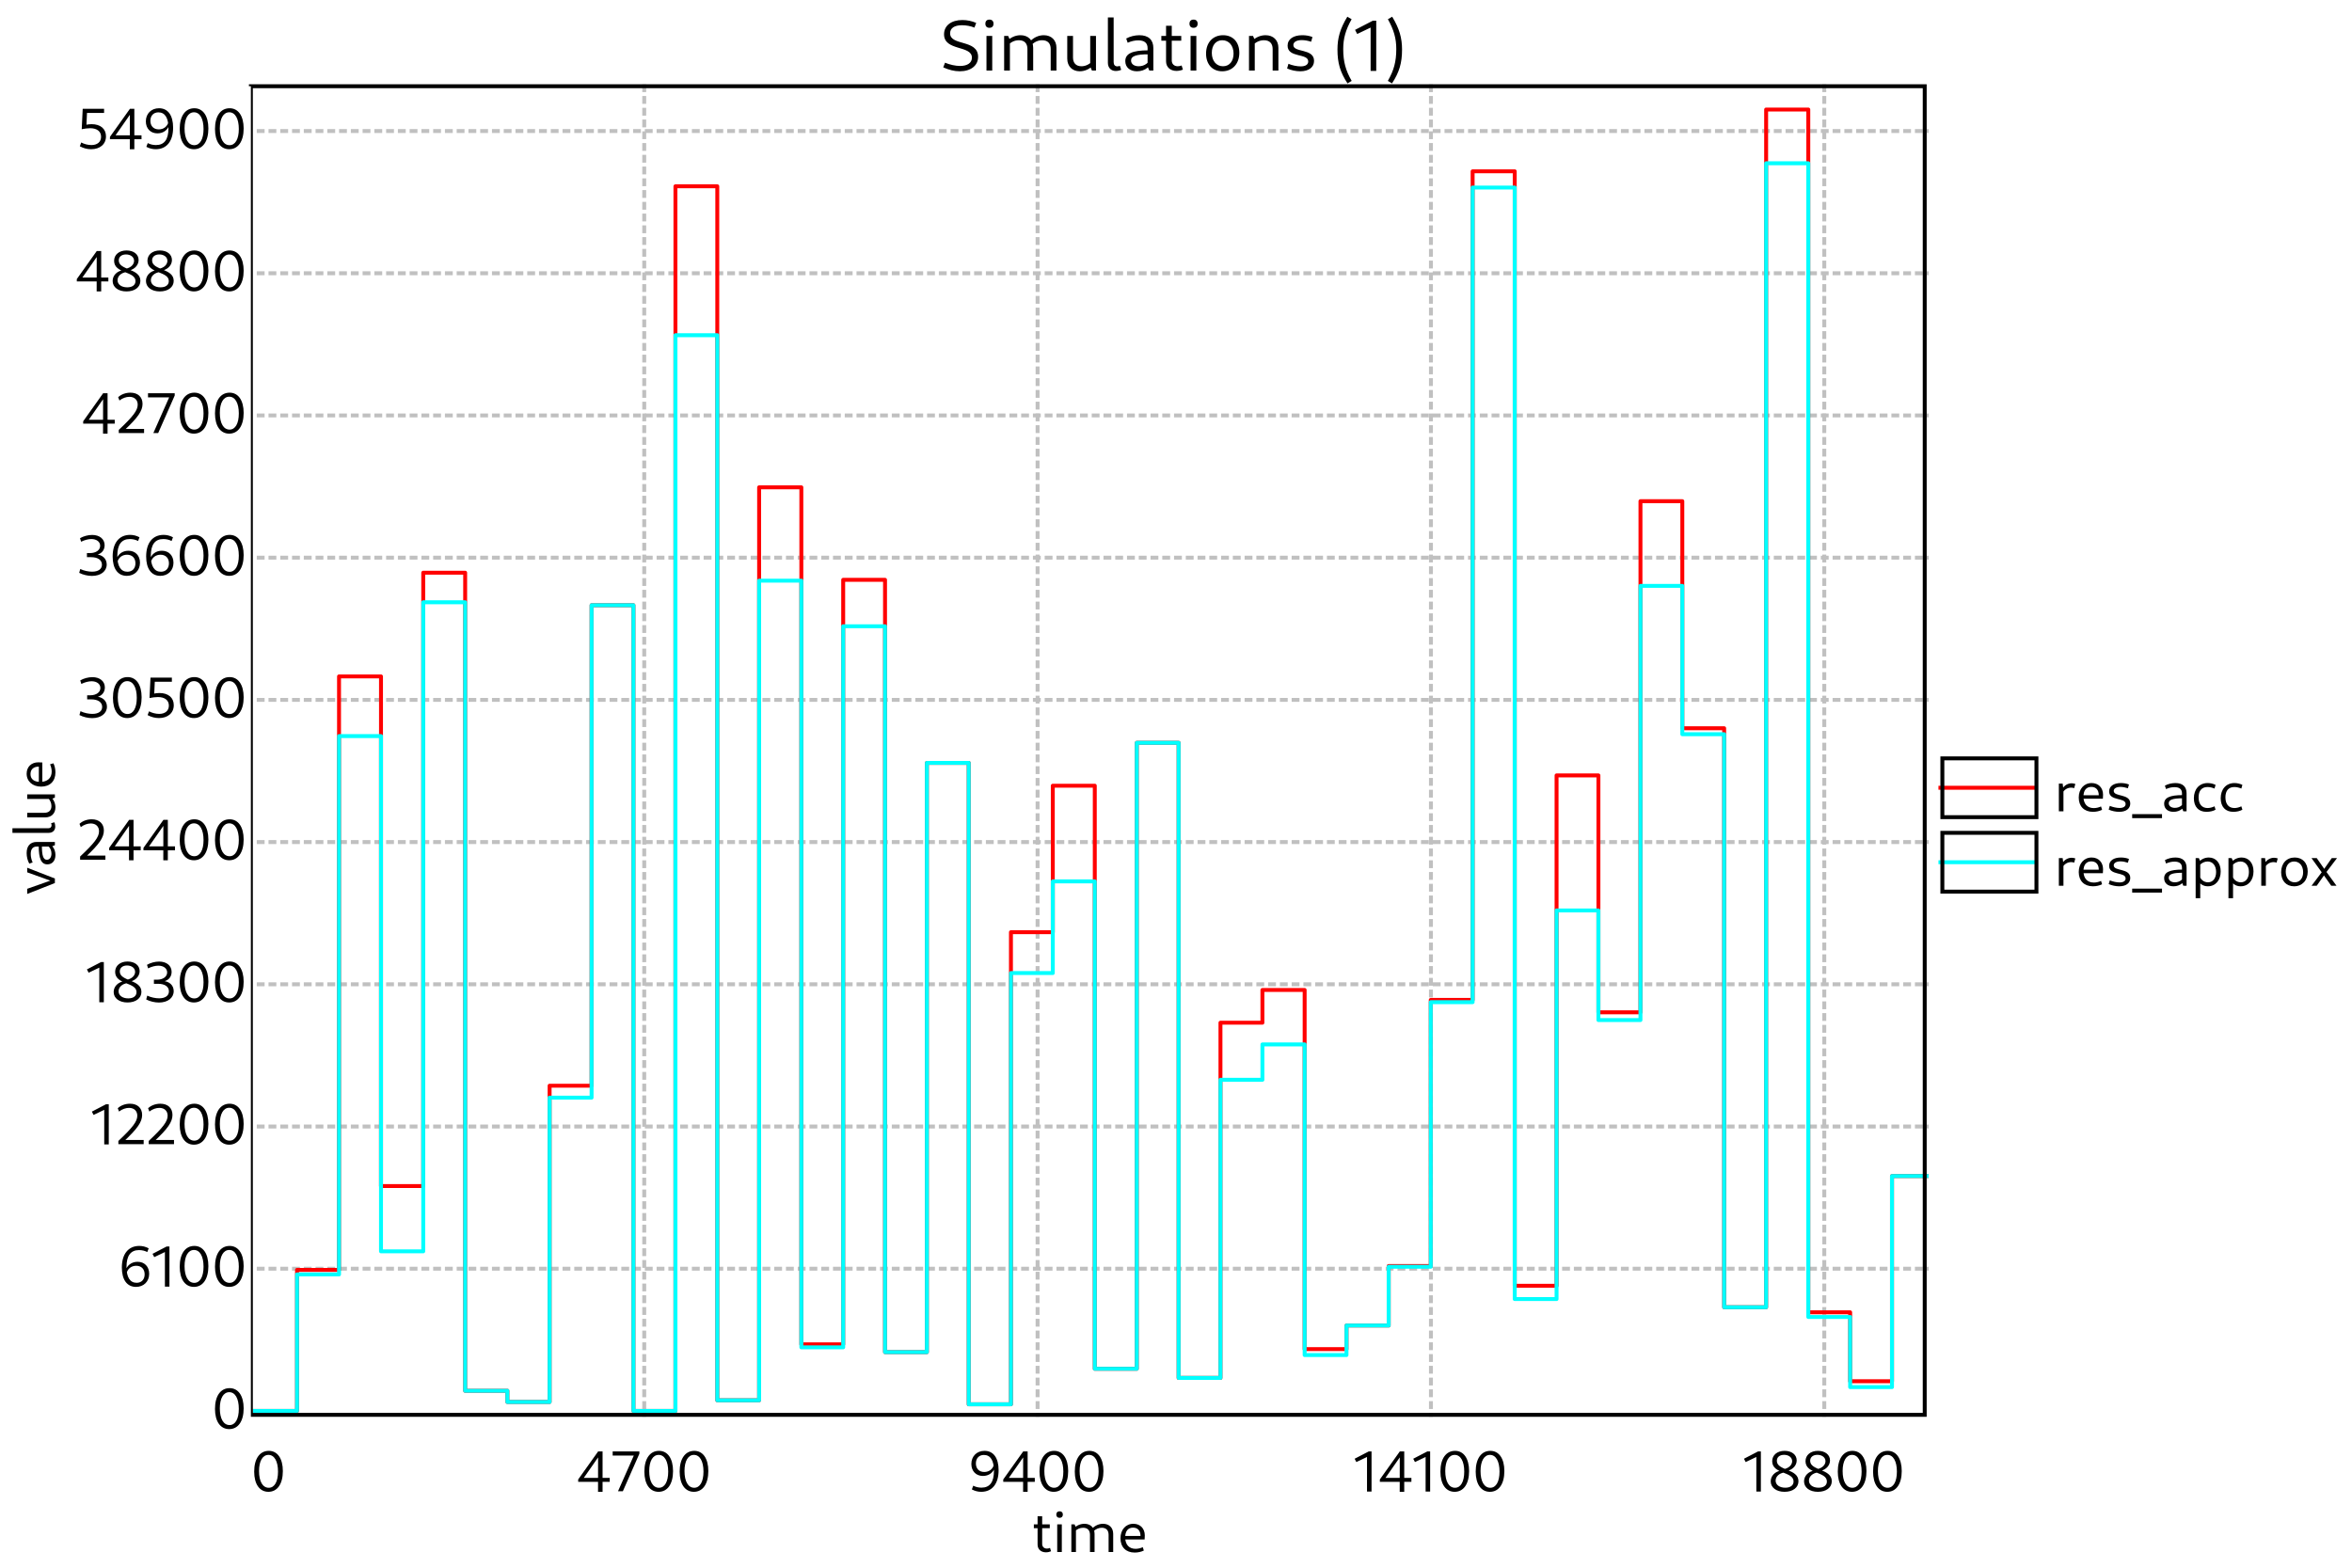 <?xml version="1.0" standalone="no"?>

<svg 
     version="1.1"
     baseProfile="full"
     xmlns="http://www.w3.org/2000/svg"
     xmlns:xlink="http://www.w3.org/1999/xlink"
     xmlns:ev="http://www.w3.org/2001/xml-events"
     x="0px"
     y="0px"
     width="600px"
     height="400px"
     viewBox="0 0 600 400"
     >
<title></title>
<desc>Creator: FreeHEP Graphics2D Driver Producer: org.freehep.graphicsio.svg.SVGGraphics2D Revision Source:  Date: Tuesday, March 26, 2024 at 10:25:40 AM Central European Standard Time</desc>
<g stroke-dashoffset="0" stroke-linejoin="miter" stroke-dasharray="none" stroke-width="1" stroke-linecap="square" stroke-miterlimit="10">
<g fill="#ffffff" fill-rule="nonzero" fill-opacity="1" stroke="none">
  <path d="M 0 0 L 600 0 L 600 400 L 0 400 L 0 0 z"/>
</g> <!-- drawing style -->
<g transform="matrix(1, 0, 0, 1, 64, 22)">
<g fill="#ffffff" fill-rule="nonzero" fill-opacity="1" stroke="none">
  <path d="M 0 0 L 428 0 L 428 378 L 0 378 L 0 0 z"/>
</g> <!-- drawing style -->
</g> <!-- transform -->
<g transform="matrix(1, 0, 0, 1, 64, 22)">
<g fill="#000000" fill-rule="nonzero" fill-opacity="1" stroke="none">
  <path d="M 202.83 374.078 C 203.315 374.078 203.799 373.953 204.127 373.812 L 203.862 372.953 C 203.643 373.062 203.33 373.125 203.08 373.125 C 202.346 373.125 201.862 372.656 201.862 371.953 L 201.862 364.875 L 200.69 364.875 L 200.69 372.109 C 200.69 373.281 201.534 374.078 202.83 374.078 z M 199.737 367.922 L 203.799 367.922 L 203.799 366.938 L 199.737 366.938 L 199.737 367.922 z M 205.699 374 L 206.871 374 L 206.871 366.938 L 205.699 366.938 L 205.699 374 z M 206.293 365.281 C 206.824 365.281 207.137 364.969 207.137 364.438 C 207.137 363.922 206.824 363.609 206.293 363.609 C 205.778 363.609 205.465 363.922 205.465 364.438 C 205.465 364.969 205.778 365.281 206.293 365.281 z M 218.805 374 L 219.977 374 L 219.977 369.375 C 219.977 367.797 218.946 366.797 217.383 366.797 C 216.367 366.797 215.367 367.234 214.633 368 L 214.914 368.75 C 215.492 368.156 216.242 367.812 217.055 367.812 C 218.18 367.812 218.805 368.453 218.805 369.609 L 218.805 374 z M 209.305 374 L 210.477 374 L 210.477 367.75 L 210.117 366.938 L 209.305 366.938 L 209.305 374 z M 214.055 374 L 215.227 374 L 215.227 369.375 C 215.227 367.797 214.196 366.797 212.649 366.797 C 211.617 366.797 210.617 367.234 209.883 368 L 210.164 368.75 C 210.742 368.156 211.508 367.812 212.305 367.812 C 213.43 367.812 214.055 368.453 214.055 369.609 L 214.055 374 z M 225.462 374.141 C 226.275 374.141 227.15 373.953 227.79 373.625 L 227.525 372.766 C 226.978 373.031 226.29 373.188 225.681 373.188 C 224.025 373.188 223.04 372.094 223.04 370.266 C 223.04 368.672 223.759 367.781 225.04 367.781 C 226.244 367.781 226.947 368.562 226.947 369.906 L 222.837 369.906 L 222.837 370.797 L 227.994 370.797 C 228.025 370.578 228.04 370.062 228.04 369.781 C 228.04 368 226.869 366.797 225.134 366.797 C 223.165 366.797 221.837 368.328 221.837 370.5 C 221.837 372.75 223.228 374.141 225.462 374.141 z"/>
</g> <!-- drawing style -->
</g> <!-- transform -->
<g transform="matrix(1, 0, 0, 1, 64, 22)">
<g stroke-opacity="1" stroke-linejoin="round" stroke-dasharray="1,2" fill="none" stroke="#c0c0c0" stroke-linecap="butt" stroke-miterlimit="1">
  <path d="M 2 301.715 L 428 301.715"/>
</g> <!-- drawing style -->
</g> <!-- transform -->
<g transform="matrix(1, 0, 0, 1, 64, 22)">
<g stroke-opacity="1" stroke-linejoin="round" stroke-dasharray="1,2" fill="none" stroke="#c0c0c0" stroke-linecap="butt" stroke-miterlimit="1">
  <path d="M 2 265.43 L 428 265.43"/>
</g> <!-- drawing style -->
</g> <!-- transform -->
<g transform="matrix(1, 0, 0, 1, 64, 22)">
<g stroke-opacity="1" stroke-linejoin="round" stroke-dasharray="1,2" fill="none" stroke="#c0c0c0" stroke-linecap="butt" stroke-miterlimit="1">
  <path d="M 2 229.144 L 428 229.144"/>
</g> <!-- drawing style -->
</g> <!-- transform -->
<g transform="matrix(1, 0, 0, 1, 64, 22)">
<g stroke-opacity="1" stroke-linejoin="round" stroke-dasharray="1,2" fill="none" stroke="#c0c0c0" stroke-linecap="butt" stroke-miterlimit="1">
  <path d="M 2 192.859 L 428 192.859"/>
</g> <!-- drawing style -->
</g> <!-- transform -->
<g transform="matrix(1, 0, 0, 1, 64, 22)">
<g stroke-opacity="1" stroke-linejoin="round" stroke-dasharray="1,2" fill="none" stroke="#c0c0c0" stroke-linecap="butt" stroke-miterlimit="1">
  <path d="M 2 156.574 L 428 156.574"/>
</g> <!-- drawing style -->
</g> <!-- transform -->
<g transform="matrix(1, 0, 0, 1, 64, 22)">
<g stroke-opacity="1" stroke-linejoin="round" stroke-dasharray="1,2" fill="none" stroke="#c0c0c0" stroke-linecap="butt" stroke-miterlimit="1">
  <path d="M 2 120.289 L 428 120.289"/>
</g> <!-- drawing style -->
</g> <!-- transform -->
<g transform="matrix(1, 0, 0, 1, 64, 22)">
<g stroke-opacity="1" stroke-linejoin="round" stroke-dasharray="1,2" fill="none" stroke="#c0c0c0" stroke-linecap="butt" stroke-miterlimit="1">
  <path d="M 2 84.003 L 428 84.003"/>
</g> <!-- drawing style -->
</g> <!-- transform -->
<g transform="matrix(1, 0, 0, 1, 64, 22)">
<g stroke-opacity="1" stroke-linejoin="round" stroke-dasharray="1,2" fill="none" stroke="#c0c0c0" stroke-linecap="butt" stroke-miterlimit="1">
  <path d="M 2 47.718 L 428 47.718"/>
</g> <!-- drawing style -->
</g> <!-- transform -->
<g transform="matrix(1, 0, 0, 1, 64, 22)">
<g stroke-opacity="1" stroke-linejoin="round" stroke-dasharray="1,2" fill="none" stroke="#c0c0c0" stroke-linecap="butt" stroke-miterlimit="1">
  <path d="M 2 11.433 L 428 11.433"/>
</g> <!-- drawing style -->
</g> <!-- transform -->
<g transform="matrix(1, 0, 0, 1, 64, 22)">
<g fill="#000000" fill-rule="nonzero" fill-opacity="1" stroke="none">
  <path d="M 4.469 358.641 C 6.734 358.641 8.156 356.656 8.156 353.344 C 8.156 350.141 6.781 348.188 4.578 348.188 C 2.266 348.188 0.844 350.188 0.844 353.484 C 0.844 356.703 2.234 358.641 4.469 358.641 z M 4.562 357.609 C 3.031 357.609 2.078 356.016 2.078 353.344 C 2.078 350.781 3 349.219 4.484 349.219 C 5.984 349.219 6.922 350.828 6.922 353.484 C 6.922 356.047 6.031 357.609 4.562 357.609 z"/>
</g> <!-- drawing style -->
</g> <!-- transform -->
<g transform="matrix(1, 0, 0, 1, 64, 22)">
<g fill="#000000" fill-rule="nonzero" fill-opacity="1" stroke="none">
  <path d="M 88.559 358.641 L 89.716 358.641 L 89.716 348.328 L 88.591 348.328 L 83.497 355.484 L 83.497 356.094 L 91.544 356.094 L 91.544 355.094 L 84.653 355.094 L 84.747 355.344 L 88.794 349.547 L 88.575 349.516 L 88.559 358.641 z M 93.653 358.5 L 94.887 358.5 L 99.106 348.922 L 99.106 348.328 L 92.294 348.328 L 92.294 349.391 L 98.137 349.391 L 97.887 348.938 L 93.653 358.5 z M 104.008 358.641 C 106.273 358.641 107.695 356.656 107.695 353.344 C 107.695 350.141 106.32 348.188 104.117 348.188 C 101.805 348.188 100.383 350.188 100.383 353.484 C 100.383 356.703 101.773 358.641 104.008 358.641 z M 104.101 357.609 C 102.57 357.609 101.617 356.016 101.617 353.344 C 101.617 350.781 102.539 349.219 104.023 349.219 C 105.523 349.219 106.461 350.828 106.461 353.484 C 106.461 356.047 105.57 357.609 104.101 357.609 z M 113.007 358.641 C 115.272 358.641 116.694 356.656 116.694 353.344 C 116.694 350.141 115.319 348.188 113.116 348.188 C 110.804 348.188 109.382 350.188 109.382 353.484 C 109.382 356.703 110.772 358.641 113.007 358.641 z M 113.1 357.609 C 111.569 357.609 110.616 356.016 110.616 353.344 C 110.616 350.781 111.538 349.219 113.022 349.219 C 114.522 349.219 115.46 350.828 115.46 353.484 C 115.46 356.047 114.569 357.609 113.1 357.609 z"/>
</g> <!-- drawing style -->
</g> <!-- transform -->
<g transform="matrix(1, 0, 0, 1, 64, 22)">
<g stroke-opacity="1" stroke-linejoin="round" stroke-dasharray="1,2" fill="none" stroke="#c0c0c0" stroke-linecap="butt" stroke-miterlimit="1">
  <path d="M 100.345 0 L 100.345 339"/>
</g> <!-- drawing style -->
</g> <!-- transform -->
<g transform="matrix(1, 0, 0, 1, 64, 22)">
<g fill="#000000" fill-rule="nonzero" fill-opacity="1" stroke="none">
  <path d="M 187.153 348.188 C 185.184 348.188 183.794 349.562 183.794 351.531 C 183.794 353.375 184.997 354.594 186.747 354.594 C 188.278 354.594 189.481 353.688 189.825 352.266 L 189.575 351.656 C 189.263 352.875 188.309 353.578 187.091 353.578 C 185.763 353.578 184.95 352.719 184.95 351.391 C 184.95 350.109 185.731 349.234 186.997 349.234 C 188.669 349.234 189.559 350.641 189.559 353.281 C 189.559 356.141 188.528 357.578 186.372 357.578 C 185.669 357.578 184.919 357.422 184.278 357.078 L 183.919 358.031 C 184.731 358.453 185.497 358.641 186.309 358.641 C 189.122 358.641 190.747 356.578 190.747 353.125 C 190.747 350 189.434 348.188 187.153 348.188 z M 196.995 358.641 L 198.151 358.641 L 198.151 348.328 L 197.026 348.328 L 191.932 355.484 L 191.932 356.094 L 199.979 356.094 L 199.979 355.094 L 193.088 355.094 L 193.182 355.344 L 197.229 349.547 L 197.01 349.516 L 196.995 358.641 z M 204.807 358.641 C 207.073 358.641 208.494 356.656 208.494 353.344 C 208.494 350.141 207.119 348.188 204.916 348.188 C 202.604 348.188 201.182 350.188 201.182 353.484 C 201.182 356.703 202.573 358.641 204.807 358.641 z M 204.901 357.609 C 203.369 357.609 202.416 356.016 202.416 353.344 C 202.416 350.781 203.338 349.219 204.823 349.219 C 206.323 349.219 207.26 350.828 207.26 353.484 C 207.26 356.047 206.369 357.609 204.901 357.609 z M 213.806 358.641 C 216.072 358.641 217.493 356.656 217.493 353.344 C 217.493 350.141 216.118 348.188 213.915 348.188 C 211.603 348.188 210.181 350.188 210.181 353.484 C 210.181 356.703 211.572 358.641 213.806 358.641 z M 213.9 357.609 C 212.368 357.609 211.415 356.016 211.415 353.344 C 211.415 350.781 212.337 349.219 213.822 349.219 C 215.322 349.219 216.259 350.828 216.259 353.484 C 216.259 356.047 215.368 357.609 213.9 357.609 z"/>
</g> <!-- drawing style -->
</g> <!-- transform -->
<g transform="matrix(1, 0, 0, 1, 64, 22)">
<g stroke-opacity="1" stroke-linejoin="round" stroke-dasharray="1,2" fill="none" stroke="#c0c0c0" stroke-linecap="butt" stroke-miterlimit="1">
  <path d="M 200.69 0 L 200.69 339"/>
</g> <!-- drawing style -->
</g> <!-- transform -->
<g transform="matrix(1, 0, 0, 1, 64, 22)">
<g fill="#000000" fill-rule="nonzero" fill-opacity="1" stroke="none">
  <path d="M 284.727 358.578 L 285.883 358.578 L 285.883 348.328 L 285.18 348.328 L 281.571 350.203 L 282.008 351.047 L 285.118 349.562 L 284.727 349.188 L 284.727 358.578 z M 293.067 358.641 L 294.224 358.641 L 294.224 348.328 L 293.099 348.328 L 288.005 355.484 L 288.005 356.094 L 296.052 356.094 L 296.052 355.094 L 289.161 355.094 L 289.255 355.344 L 293.302 349.547 L 293.083 349.516 L 293.067 358.641 z M 299.677 358.578 L 300.833 358.578 L 300.833 348.328 L 300.13 348.328 L 296.52 350.203 L 296.958 351.047 L 300.067 349.562 L 299.677 349.188 L 299.677 358.578 z M 307.079 358.641 C 309.345 358.641 310.767 356.656 310.767 353.344 C 310.767 350.141 309.392 348.188 307.189 348.188 C 304.876 348.188 303.454 350.188 303.454 353.484 C 303.454 356.703 304.845 358.641 307.079 358.641 z M 307.173 357.609 C 305.642 357.609 304.689 356.016 304.689 353.344 C 304.689 350.781 305.611 349.219 307.095 349.219 C 308.595 349.219 309.532 350.828 309.532 353.484 C 309.532 356.047 308.642 357.609 307.173 357.609 z M 316.078 358.641 C 318.344 358.641 319.766 356.656 319.766 353.344 C 319.766 350.141 318.391 348.188 316.188 348.188 C 313.875 348.188 312.453 350.188 312.453 353.484 C 312.453 356.703 313.844 358.641 316.078 358.641 z M 316.172 357.609 C 314.641 357.609 313.688 356.016 313.688 353.344 C 313.688 350.781 314.609 349.219 316.094 349.219 C 317.594 349.219 318.531 350.828 318.531 353.484 C 318.531 356.047 317.641 357.609 316.172 357.609 z"/>
</g> <!-- drawing style -->
</g> <!-- transform -->
<g transform="matrix(1, 0, 0, 1, 64, 22)">
<g stroke-opacity="1" stroke-linejoin="round" stroke-dasharray="1,2" fill="none" stroke="#c0c0c0" stroke-linecap="butt" stroke-miterlimit="1">
  <path d="M 301.035 0 L 301.035 339"/>
</g> <!-- drawing style -->
</g> <!-- transform -->
<g transform="matrix(1, 0, 0, 1, 64, 22)">
<g fill="#000000" fill-rule="nonzero" fill-opacity="1" stroke="none">
  <path d="M 384.046 358.578 L 385.202 358.578 L 385.202 348.328 L 384.499 348.328 L 380.89 350.203 L 381.327 351.047 L 384.437 349.562 L 384.046 349.188 L 384.046 358.578 z M 391.246 358.641 C 393.371 358.641 394.793 357.547 394.793 355.938 C 394.793 352.688 389.277 353.312 389.277 350.734 C 389.277 349.812 389.98 349.203 391.121 349.203 C 392.308 349.203 393.183 349.875 393.183 350.828 C 393.183 351.766 392.355 352.578 391.152 352.828 L 392.058 353.281 C 393.48 352.875 394.34 351.812 394.34 350.625 C 394.34 349.156 393.058 348.188 391.261 348.188 C 389.371 348.188 388.09 349.266 388.09 350.828 C 388.09 354.172 393.543 353.406 393.543 356 C 393.543 356.969 392.777 357.594 391.433 357.594 C 389.98 357.594 388.965 356.875 388.965 355.781 C 388.965 354.75 389.855 353.891 391.215 353.703 L 390.433 353.203 C 388.808 353.422 387.715 354.578 387.715 355.969 C 387.715 357.562 389.152 358.641 391.246 358.641 z M 399.746 358.641 C 401.871 358.641 403.293 357.547 403.293 355.938 C 403.293 352.688 397.778 353.312 397.778 350.734 C 397.778 349.812 398.481 349.203 399.621 349.203 C 400.809 349.203 401.684 349.875 401.684 350.828 C 401.684 351.766 400.856 352.578 399.653 352.828 L 400.559 353.281 C 401.981 352.875 402.84 351.812 402.84 350.625 C 402.84 349.156 401.559 348.188 399.762 348.188 C 397.871 348.188 396.59 349.266 396.59 350.828 C 396.59 354.172 402.043 353.406 402.043 356 C 402.043 356.969 401.278 357.594 399.934 357.594 C 398.481 357.594 397.465 356.875 397.465 355.781 C 397.465 354.75 398.356 353.891 399.715 353.703 L 398.934 353.203 C 397.309 353.422 396.215 354.578 396.215 355.969 C 396.215 357.562 397.653 358.641 399.746 358.641 z M 408.45 358.641 C 410.716 358.641 412.138 356.656 412.138 353.344 C 412.138 350.141 410.763 348.188 408.56 348.188 C 406.247 348.188 404.825 350.188 404.825 353.484 C 404.825 356.703 406.216 358.641 408.45 358.641 z M 408.544 357.609 C 407.013 357.609 406.06 356.016 406.06 353.344 C 406.06 350.781 406.982 349.219 408.466 349.219 C 409.966 349.219 410.903 350.828 410.903 353.484 C 410.903 356.047 410.013 357.609 408.544 357.609 z M 417.449 358.641 C 419.715 358.641 421.137 356.656 421.137 353.344 C 421.137 350.141 419.762 348.188 417.559 348.188 C 415.246 348.188 413.824 350.188 413.824 353.484 C 413.824 356.703 415.215 358.641 417.449 358.641 z M 417.543 357.609 C 416.012 357.609 415.059 356.016 415.059 353.344 C 415.059 350.781 415.98 349.219 417.465 349.219 C 418.965 349.219 419.902 350.828 419.902 353.484 C 419.902 356.047 419.012 357.609 417.543 357.609 z"/>
</g> <!-- drawing style -->
</g> <!-- transform -->
<g transform="matrix(1, 0, 0, 1, 64, 22)">
<g stroke-opacity="1" stroke-linejoin="round" stroke-dasharray="1,2" fill="none" stroke="#c0c0c0" stroke-linecap="butt" stroke-miterlimit="1">
  <path d="M 401.38 0 L 401.38 339"/>
</g> <!-- drawing style -->
</g> <!-- transform -->
<g transform="matrix(1, 0, 0, 1, 64, 22)">
<g stroke-opacity="1" stroke-linejoin="round" fill="none" stroke="#ff0000" stroke-linecap="butt" stroke-miterlimit="1">
  <path d="M 1 338 L 11.772 338 L 11.772 302.024 L 22.487 302.024 L 22.487 150.59 L 33.193 150.59 L 33.193 280.622 L 43.971 280.622 L 43.971 124.125 L 54.664 124.125 L 54.664 332.861 L 65.432 332.861 L 65.432 335.71 L 76.207 335.71 L 76.207 255.02 L 86.914 255.02 L 86.914 132.423 L 97.589 132.423 L 97.589 338 L 108.306 338 L 108.306 25.531 L 118.981 25.531 L 118.981 335.288 L 129.656 335.288 L 129.656 102.342 L 140.424 102.342 L 140.424 321.011 L 151.099 321.011 L 151.099 125.945 L 161.774 125.945 L 161.774 322.998 L 172.449 322.998 L 172.449 172.652 L 183.124 172.652 L 183.124 336.311 L 193.894 336.311 L 193.894 215.85 L 204.569 215.85 L 204.569 178.476 L 215.282 178.476 L 215.282 327.245 L 225.993 327.245 L 225.993 167.531 L 236.668 167.531 L 236.668 329.577 L 247.343 329.577 L 247.343 238.947 L 258.045 238.947 L 258.045 230.596 L 268.818 230.596 L 268.818 322.225 L 279.493 322.225 L 279.493 316.211 L 290.255 316.211 L 290.255 301.025 L 300.991 301.025 L 300.991 233.13 L 311.669 233.13 L 311.669 21.712 L 322.409 21.712 L 322.409 306.063 L 333.084 306.063 L 333.084 175.847 L 343.759 175.847 L 343.759 236.294 L 354.486 236.294 L 354.486 105.882 L 365.161 105.882 L 365.161 163.813 L 375.836 163.813 L 375.836 311.542 L 386.544 311.542 L 386.544 5.948 L 397.302 5.948 L 397.302 312.838 L 407.977 312.838 L 407.977 330.422 L 418.652 330.422 L 418.652 278.07 L 428 278.07"/>
</g> <!-- drawing style -->
</g> <!-- transform -->
<g transform="matrix(1, 0, 0, 1, 64, 22)">
<g stroke-opacity="1" stroke-linejoin="round" fill="none" stroke="#00ffff" stroke-linecap="butt" stroke-miterlimit="1">
  <path d="M 1 338 L 11.772 338 L 11.772 303.166 L 22.487 303.166 L 22.487 165.818 L 33.193 165.818 L 33.193 297.277 L 43.971 297.277 L 43.971 131.668 L 54.664 131.668 L 54.664 332.861 L 65.432 332.861 L 65.432 335.722 L 76.207 335.722 L 76.207 258.065 L 86.914 258.065 L 86.914 132.423 L 97.589 132.423 L 97.589 338 L 108.306 338 L 108.306 63.529 L 118.981 63.529 L 118.981 335.288 L 129.656 335.288 L 129.656 126.16 L 140.424 126.16 L 140.424 321.773 L 151.099 321.773 L 151.099 137.795 L 161.774 137.795 L 161.774 322.998 L 172.449 322.998 L 172.449 172.652 L 183.124 172.652 L 183.124 336.311 L 193.894 336.311 L 193.894 226.271 L 204.569 226.271 L 204.569 202.888 L 215.282 202.888 L 215.282 327.245 L 225.993 327.245 L 225.993 167.531 L 236.668 167.531 L 236.668 329.577 L 247.343 329.577 L 247.343 253.509 L 258.045 253.509 L 258.045 244.491 L 268.818 244.491 L 268.818 323.748 L 279.493 323.748 L 279.493 316.211 L 290.255 316.211 L 290.255 301.215 L 300.991 301.215 L 300.991 233.701 L 311.669 233.701 L 311.669 25.852 L 322.409 25.852 L 322.409 309.454 L 333.084 309.454 L 333.084 210.3 L 343.759 210.3 L 343.759 238.269 L 354.486 238.269 L 354.486 127.486 L 365.161 127.486 L 365.161 165.336 L 375.836 165.336 L 375.836 311.542 L 386.544 311.542 L 386.544 19.654 L 397.302 19.654 L 397.302 314.028 L 407.977 314.028 L 407.977 331.921 L 418.652 331.921 L 418.652 278.07 L 428 278.07"/>
</g> <!-- drawing style -->
</g> <!-- transform -->
<g transform="matrix(1, 0, 0, 1, 64, 22)">
<g stroke-opacity="1" fill="none" stroke="#000000">
  <path d="M 0 0 L 427 0 L 427 339 L 0 339 L 0 0 z"/>
</g> <!-- drawing style -->
</g> <!-- transform -->
<g fill="#000000" fill-rule="nonzero" fill-opacity="1" stroke="none">
  <path d="M 244.828 18.188 C 247.656 18.188 249.516 16.734 249.516 14.5 C 249.516 9.984 242.375 11.781 242.375 8.5 C 242.375 7.172 243.469 6.438 245.406 6.438 C 246.484 6.438 247.656 6.656 248.578 7.047 L 249.031 5.844 C 247.953 5.375 246.719 5.109 245.516 5.109 C 242.672 5.109 240.828 6.531 240.828 8.75 C 240.828 13.109 247.938 11.469 247.938 14.719 C 247.938 16 246.844 16.828 244.906 16.828 C 243.75 16.828 242.328 16.516 241.078 16 L 240.625 17.188 C 242.031 17.828 243.469 18.188 244.828 18.188 z M 251.651 18 L 253.12 18 L 253.12 9.172 L 251.651 9.172 L 251.651 18 z M 252.401 7.094 C 253.073 7.094 253.448 6.703 253.448 6.047 C 253.448 5.391 253.073 5 252.401 5 C 251.745 5 251.37 5.391 251.37 6.047 C 251.37 6.703 251.745 7.094 252.401 7.094 z M 268.035 18 L 269.504 18 L 269.504 12.203 C 269.504 10.25 268.222 8.984 266.269 8.984 C 265.004 8.984 263.754 9.531 262.832 10.5 L 263.191 11.438 C 263.894 10.688 264.847 10.266 265.863 10.266 C 267.269 10.266 268.035 11.078 268.035 12.5 L 268.035 18 z M 256.16 18 L 257.629 18 L 257.629 10.188 L 257.191 9.172 L 256.16 9.172 L 256.16 18 z M 262.097 18 L 263.566 18 L 263.566 12.203 C 263.566 10.25 262.285 8.984 260.347 8.984 C 259.066 8.984 257.816 9.531 256.894 10.5 L 257.254 11.438 C 257.957 10.688 258.91 10.266 259.925 10.266 C 261.332 10.266 262.097 11.078 262.097 12.5 L 262.097 18 z M 275.445 18.188 C 276.695 18.188 277.961 17.641 278.852 16.656 L 278.508 15.734 C 277.805 16.484 276.836 16.906 275.883 16.906 C 274.508 16.906 273.727 16.094 273.727 14.672 L 273.727 9.172 L 272.258 9.172 L 272.258 14.953 C 272.258 16.922 273.555 18.188 275.445 18.188 z M 278.555 18 L 279.586 18 L 279.586 9.172 L 278.117 9.172 L 278.117 16.969 L 278.555 18 z M 284.626 18.109 C 285.11 18.109 285.673 18 286.016 17.812 L 285.688 16.797 C 285.469 16.875 285.266 16.938 285.048 16.938 C 284.423 16.938 284.094 16.516 284.094 15.844 L 284.094 4.453 L 282.626 4.453 L 282.626 16.016 C 282.626 17.281 283.423 18.109 284.626 18.109 z M 293.19 18 L 294.221 18 L 294.221 12.266 C 294.221 10.156 292.971 8.984 290.658 8.984 C 289.502 8.984 288.252 9.297 287.299 9.828 L 287.674 10.906 C 288.58 10.5 289.502 10.297 290.362 10.297 C 291.94 10.297 292.752 10.969 292.752 12.266 L 292.752 16.969 L 293.19 18 z M 290.049 18.188 C 292.158 18.188 293.752 16.859 294.018 14.906 L 293.487 14.641 C 293.205 16 292.002 16.906 290.471 16.906 C 289.299 16.906 288.533 16.312 288.533 15.438 C 288.533 14.312 289.83 13.859 292.971 13.859 L 292.971 12.844 C 288.846 12.844 287.065 13.672 287.065 15.594 C 287.065 17.172 288.237 18.188 290.049 18.188 z M 300.136 18.094 C 300.746 18.094 301.339 17.938 301.761 17.766 L 301.433 16.703 C 301.167 16.828 300.761 16.906 300.449 16.906 C 299.527 16.906 298.917 16.312 298.917 15.438 L 298.917 6.578 L 297.464 6.578 L 297.464 15.641 C 297.464 17.109 298.527 18.094 300.136 18.094 z M 296.261 10.391 L 301.339 10.391 L 301.339 9.172 L 296.261 9.172 L 296.261 10.391 z M 303.721 18 L 305.19 18 L 305.19 9.172 L 303.721 9.172 L 303.721 18 z M 304.471 7.094 C 305.143 7.094 305.518 6.703 305.518 6.047 C 305.518 5.391 305.143 5 304.471 5 C 303.815 5 303.44 5.391 303.44 6.047 C 303.44 6.703 303.815 7.094 304.471 7.094 z M 311.793 18.188 C 314.386 18.188 316.152 16.297 316.152 13.469 C 316.152 10.734 314.527 8.984 312.011 8.984 C 309.402 8.984 307.668 10.859 307.668 13.672 C 307.668 16.406 309.277 18.188 311.793 18.188 z M 311.996 16.906 C 310.293 16.906 309.136 15.531 309.136 13.484 C 309.136 11.531 310.183 10.266 311.808 10.266 C 313.511 10.266 314.683 11.656 314.683 13.672 C 314.683 15.625 313.621 16.906 311.996 16.906 z M 324.654 18 L 326.122 18 L 326.122 12.203 C 326.122 10.25 324.825 8.984 322.841 8.984 C 321.56 8.984 320.294 9.531 319.357 10.5 L 319.716 11.438 C 320.435 10.688 321.419 10.266 322.435 10.266 C 323.872 10.266 324.654 11.078 324.654 12.5 L 324.654 18 z M 318.622 18 L 320.091 18 L 320.091 10.188 L 319.654 9.172 L 318.622 9.172 L 318.622 18 z M 331.702 18.188 C 333.874 18.188 335.217 17.156 335.217 15.531 C 335.217 12.281 329.936 13.484 329.936 11.5 C 329.936 10.719 330.764 10.234 332.077 10.234 C 332.827 10.234 333.717 10.391 334.467 10.656 L 334.811 9.453 C 334.061 9.141 333.155 8.984 332.233 8.984 C 329.936 8.984 328.467 9.984 328.467 11.656 C 328.467 14.828 333.733 13.516 333.733 15.672 C 333.733 16.484 333.014 16.938 331.811 16.938 C 330.874 16.938 329.624 16.688 328.686 16.281 L 328.342 17.469 C 329.342 17.922 330.577 18.188 331.702 18.188 z M 343.754 21.281 L 344.816 20.641 C 343.285 17.984 342.66 15.734 342.66 12.516 C 342.66 9.781 343.285 7.625 344.801 4.906 L 343.707 4.266 C 341.848 7.328 341.191 9.719 341.191 12.641 C 341.191 16.062 341.879 18.422 343.754 21.281 z M 349.646 18.094 L 351.083 18.094 L 351.083 5.281 L 350.208 5.281 L 345.677 7.625 L 346.224 8.672 L 350.115 6.812 L 349.646 6.359 L 349.646 18.094 z M 355.102 21.281 C 356.977 18.422 357.664 16.062 357.664 12.641 C 357.664 9.719 357.008 7.328 355.149 4.266 L 354.055 4.906 C 355.57 7.625 356.195 9.781 356.195 12.516 C 356.195 15.734 355.57 17.984 354.039 20.641 L 355.102 21.281 z"/>
</g> <!-- drawing style -->
<g transform="matrix(1, 0, 0, 1, 0, 22)">
<g fill="#ffffff" fill-rule="nonzero" fill-opacity="1" stroke="none">
  <path d="M 0 0 L 0 378 L 64 378 L 64 0 z"/>
</g> <!-- drawing style -->
</g> <!-- transform -->
<g transform="matrix(0, -1, 1, 0, -192.265, 242.265)">
<g fill="#000000" fill-rule="nonzero" fill-opacity="1" stroke="none">
  <path d="M 16.953 206.265 L 18.109 206.265 L 20.859 199.203 L 19.688 199.203 L 17.234 206.031 L 17.891 206.031 L 15.484 199.203 L 14.172 199.203 L 16.953 206.265 z M 26.613 206.265 L 27.441 206.265 L 27.441 201.671 C 27.441 200 26.441 199.062 24.598 199.062 C 23.676 199.062 22.676 199.296 21.91 199.734 L 22.207 200.593 C 22.941 200.265 23.676 200.109 24.363 200.109 C 25.629 200.109 26.269 200.64 26.269 201.671 L 26.269 205.437 L 26.613 206.265 z M 24.113 206.406 C 25.801 206.406 27.066 205.359 27.285 203.781 L 26.848 203.578 C 26.629 204.671 25.66 205.39 24.457 205.39 C 23.519 205.39 22.894 204.921 22.894 204.218 C 22.894 203.312 23.941 202.953 26.441 202.953 L 26.441 202.14 C 23.144 202.14 21.723 202.812 21.723 204.343 C 21.723 205.609 22.66 206.406 24.113 206.406 z M 31.352 206.359 C 31.727 206.359 32.195 206.265 32.461 206.125 L 32.211 205.296 C 32.023 205.375 31.867 205.421 31.695 205.421 C 31.195 205.421 30.93 205.078 30.93 204.531 L 30.93 195.437 L 29.758 195.437 L 29.758 204.687 C 29.758 205.687 30.383 206.359 31.352 206.359 z M 36.27 206.406 C 37.254 206.406 38.27 205.968 38.989 205.203 L 38.707 204.453 C 38.16 205.046 37.379 205.39 36.614 205.39 C 35.52 205.39 34.879 204.734 34.879 203.593 L 34.879 199.203 L 33.707 199.203 L 33.707 203.828 C 33.707 205.406 34.754 206.406 36.27 206.406 z M 38.754 206.265 L 39.582 206.265 L 39.582 199.203 L 38.41 199.203 L 38.41 205.437 L 38.754 206.265 z M 45.182 206.406 C 45.995 206.406 46.87 206.218 47.51 205.89 L 47.245 205.031 C 46.698 205.296 46.01 205.453 45.401 205.453 C 43.745 205.453 42.76 204.359 42.76 202.531 C 42.76 200.937 43.479 200.046 44.76 200.046 C 45.964 200.046 46.667 200.828 46.667 202.171 L 42.557 202.171 L 42.557 203.062 L 47.714 203.062 C 47.745 202.843 47.76 202.328 47.76 202.046 C 47.76 200.265 46.589 199.062 44.854 199.062 C 42.885 199.062 41.557 200.593 41.557 202.765 C 41.557 205.015 42.948 206.406 45.182 206.406 z"/>
</g> <!-- drawing style -->
</g> <!-- transform -->
<g transform="matrix(1, 0, 0, 1, 0, 22)">
<g fill="#000000" fill-rule="nonzero" fill-opacity="1" stroke="none">
  <path d="M 58.47 342.641 C 60.735 342.641 62.157 340.656 62.157 337.344 C 62.157 334.141 60.782 332.188 58.579 332.188 C 56.267 332.188 54.845 334.188 54.845 337.484 C 54.845 340.703 56.235 342.641 58.47 342.641 z M 58.564 341.609 C 57.032 341.609 56.079 340.016 56.079 337.344 C 56.079 334.781 57.001 333.219 58.485 333.219 C 59.985 333.219 60.923 334.828 60.923 337.484 C 60.923 340.047 60.032 341.609 58.564 341.609 z"/>
</g> <!-- drawing style -->
</g> <!-- transform -->
<g transform="matrix(1, 0, 0, 1, 0, 22)">
<g fill="#000000" fill-rule="nonzero" fill-opacity="1" stroke="none">
  <path d="M 34.695 306.355 C 36.664 306.355 38.055 304.98 38.055 303.012 C 38.055 301.168 36.852 299.949 35.102 299.949 C 33.57 299.949 32.367 300.855 32.023 302.277 L 32.273 302.887 C 32.586 301.668 33.539 300.965 34.758 300.965 C 36.07 300.965 36.898 301.824 36.898 303.152 C 36.898 304.449 36.117 305.309 34.852 305.309 C 33.18 305.309 32.273 303.902 32.273 301.262 C 32.273 298.402 33.32 296.965 35.477 296.965 C 36.18 296.965 36.93 297.121 37.57 297.465 L 37.93 296.512 C 37.117 296.09 36.352 295.902 35.539 295.902 C 32.727 295.902 31.086 297.965 31.086 301.418 C 31.086 304.543 32.414 306.355 34.695 306.355 z M 42.068 306.293 L 43.224 306.293 L 43.224 296.043 L 42.521 296.043 L 38.912 297.918 L 39.349 298.762 L 42.459 297.277 L 42.068 296.902 L 42.068 306.293 z M 49.471 306.355 C 51.736 306.355 53.158 304.371 53.158 301.059 C 53.158 297.855 51.783 295.902 49.58 295.902 C 47.268 295.902 45.846 297.902 45.846 301.199 C 45.846 304.418 47.236 306.355 49.471 306.355 z M 49.565 305.324 C 48.033 305.324 47.08 303.73 47.08 301.059 C 47.08 298.496 48.002 296.934 49.486 296.934 C 50.986 296.934 51.924 298.543 51.924 301.199 C 51.924 303.762 51.033 305.324 49.565 305.324 z M 58.47 306.355 C 60.735 306.355 62.157 304.371 62.157 301.059 C 62.157 297.855 60.782 295.902 58.579 295.902 C 56.267 295.902 54.845 297.902 54.845 301.199 C 54.845 304.418 56.235 306.355 58.47 306.355 z M 58.564 305.324 C 57.032 305.324 56.079 303.73 56.079 301.059 C 56.079 298.496 57.001 296.934 58.485 296.934 C 59.985 296.934 60.923 298.543 60.923 301.199 C 60.923 303.762 60.032 305.324 58.564 305.324 z"/>
</g> <!-- drawing style -->
</g> <!-- transform -->
<g transform="matrix(1, 0, 0, 1, 0, 22)">
<g fill="#000000" fill-rule="nonzero" fill-opacity="1" stroke="none">
  <path d="M 26.591 270.008 L 27.747 270.008 L 27.747 259.758 L 27.044 259.758 L 23.435 261.633 L 23.872 262.476 L 26.982 260.992 L 26.591 260.617 L 26.591 270.008 z M 30.197 269.93 L 36.65 269.93 L 36.65 268.867 L 31.447 268.867 L 31.603 269.226 C 35.087 265.961 36.259 264.258 36.259 262.476 C 36.259 260.695 35.041 259.617 33.166 259.617 C 31.947 259.617 30.791 260.055 30.041 260.773 L 30.369 261.617 C 31.15 260.992 32.119 260.68 32.916 260.68 C 34.212 260.68 35.025 261.461 35.025 262.68 C 35.025 264.148 33.837 265.695 30.197 269.117 L 30.197 269.93 z M 37.935 269.93 L 44.389 269.93 L 44.389 268.867 L 39.185 268.867 L 39.342 269.226 C 42.826 265.961 43.998 264.258 43.998 262.476 C 43.998 260.695 42.779 259.617 40.904 259.617 C 39.685 259.617 38.529 260.055 37.779 260.773 L 38.107 261.617 C 38.889 260.992 39.857 260.68 40.654 260.68 C 41.951 260.68 42.764 261.461 42.764 262.68 C 42.764 264.148 41.576 265.695 37.935 269.117 L 37.935 269.93 z M 49.471 270.07 C 51.736 270.07 53.158 268.086 53.158 264.773 C 53.158 261.57 51.783 259.617 49.58 259.617 C 47.268 259.617 45.846 261.617 45.846 264.914 C 45.846 268.133 47.236 270.07 49.471 270.07 z M 49.565 269.039 C 48.033 269.039 47.08 267.445 47.08 264.773 C 47.08 262.211 48.002 260.648 49.486 260.648 C 50.986 260.648 51.924 262.258 51.924 264.914 C 51.924 267.476 51.033 269.039 49.565 269.039 z M 58.47 270.07 C 60.735 270.07 62.157 268.086 62.157 264.773 C 62.157 261.57 60.782 259.617 58.579 259.617 C 56.267 259.617 54.845 261.617 54.845 264.914 C 54.845 268.133 56.235 270.07 58.47 270.07 z M 58.564 269.039 C 57.032 269.039 56.079 267.445 56.079 264.773 C 56.079 262.211 57.001 260.648 58.485 260.648 C 59.985 260.648 60.923 262.258 60.923 264.914 C 60.923 267.476 60.032 269.039 58.564 269.039 z"/>
</g> <!-- drawing style -->
</g> <!-- transform -->
<g transform="matrix(1, 0, 0, 1, 0, 22)">
<g fill="#000000" fill-rule="nonzero" fill-opacity="1" stroke="none">
  <path d="M 25.331 233.722 L 26.487 233.722 L 26.487 223.472 L 25.784 223.472 L 22.174 225.347 L 22.612 226.191 L 25.721 224.707 L 25.331 224.332 L 25.331 233.722 z M 32.53 233.785 C 34.655 233.785 36.077 232.691 36.077 231.082 C 36.077 227.832 30.561 228.457 30.561 225.879 C 30.561 224.957 31.265 224.347 32.405 224.347 C 33.593 224.347 34.468 225.019 34.468 225.972 C 34.468 226.91 33.64 227.722 32.436 227.972 L 33.343 228.426 C 34.765 228.019 35.624 226.957 35.624 225.769 C 35.624 224.301 34.343 223.332 32.546 223.332 C 30.655 223.332 29.374 224.41 29.374 225.972 C 29.374 229.316 34.827 228.551 34.827 231.144 C 34.827 232.113 34.061 232.738 32.718 232.738 C 31.265 232.738 30.249 232.019 30.249 230.926 C 30.249 229.894 31.14 229.035 32.499 228.847 L 31.718 228.347 C 30.093 228.566 28.999 229.722 28.999 231.113 C 28.999 232.707 30.436 233.785 32.53 233.785 z M 40.546 233.801 C 42.781 233.801 44.312 232.629 44.312 230.879 C 44.312 229.379 43.171 228.332 41.437 228.301 L 41.218 228.472 C 42.75 228.426 43.781 227.394 43.781 225.988 C 43.781 224.379 42.484 223.347 40.593 223.347 C 39.531 223.347 38.359 223.676 37.5 224.176 L 37.781 225.082 C 38.687 224.629 39.64 224.394 40.39 224.394 C 41.687 224.394 42.64 225.066 42.64 226.113 C 42.64 227.222 41.562 227.972 40.062 227.972 L 39.265 227.972 L 39.265 229.019 L 40.328 229.019 C 42.031 229.019 43.093 229.738 43.093 230.941 C 43.093 232.097 42.093 232.722 40.593 232.722 C 39.703 232.722 38.515 232.504 37.562 232.035 L 37.296 233.019 C 38.281 233.519 39.484 233.801 40.546 233.801 z M 49.471 233.785 C 51.736 233.785 53.158 231.801 53.158 228.488 C 53.158 225.285 51.783 223.332 49.58 223.332 C 47.268 223.332 45.846 225.332 45.846 228.629 C 45.846 231.847 47.236 233.785 49.471 233.785 z M 49.565 232.754 C 48.033 232.754 47.08 231.16 47.08 228.488 C 47.08 225.926 48.002 224.363 49.486 224.363 C 50.986 224.363 51.924 225.972 51.924 228.629 C 51.924 231.191 51.033 232.754 49.565 232.754 z M 58.47 233.785 C 60.735 233.785 62.157 231.801 62.157 228.488 C 62.157 225.285 60.782 223.332 58.579 223.332 C 56.267 223.332 54.845 225.332 54.845 228.629 C 54.845 231.847 56.235 233.785 58.47 233.785 z M 58.564 232.754 C 57.032 232.754 56.079 231.16 56.079 228.488 C 56.079 225.926 57.001 224.363 58.485 224.363 C 59.985 224.363 60.923 225.972 60.923 228.629 C 60.923 231.191 60.032 232.754 58.564 232.754 z"/>
</g> <!-- drawing style -->
</g> <!-- transform -->
<g transform="matrix(1, 0, 0, 1, 0, 22)">
<g fill="#000000" fill-rule="nonzero" fill-opacity="1" stroke="none">
  <path d="M 20.436 197.359 L 26.889 197.359 L 26.889 196.297 L 21.686 196.297 L 21.842 196.656 C 25.326 193.39 26.498 191.687 26.498 189.906 C 26.498 188.125 25.28 187.047 23.405 187.047 C 22.186 187.047 21.03 187.484 20.28 188.203 L 20.608 189.047 C 21.389 188.422 22.358 188.109 23.155 188.109 C 24.451 188.109 25.264 188.89 25.264 190.109 C 25.264 191.578 24.076 193.125 20.436 196.547 L 20.436 197.359 z M 32.909 197.5 L 34.065 197.5 L 34.065 187.187 L 32.94 187.187 L 27.846 194.343 L 27.846 194.953 L 35.893 194.953 L 35.893 193.953 L 29.002 193.953 L 29.096 194.203 L 33.143 188.406 L 32.924 188.375 L 32.909 197.5 z M 41.658 197.5 L 42.815 197.5 L 42.815 187.187 L 41.69 187.187 L 36.596 194.343 L 36.596 194.953 L 44.643 194.953 L 44.643 193.953 L 37.752 193.953 L 37.846 194.203 L 41.893 188.406 L 41.674 188.375 L 41.658 197.5 z M 49.471 197.5 C 51.736 197.5 53.158 195.515 53.158 192.203 C 53.158 189 51.783 187.047 49.58 187.047 C 47.268 187.047 45.846 189.047 45.846 192.343 C 45.846 195.562 47.236 197.5 49.471 197.5 z M 49.565 196.468 C 48.033 196.468 47.08 194.875 47.08 192.203 C 47.08 189.64 48.002 188.078 49.486 188.078 C 50.986 188.078 51.924 189.687 51.924 192.343 C 51.924 194.906 51.033 196.468 49.565 196.468 z M 58.47 197.5 C 60.735 197.5 62.157 195.515 62.157 192.203 C 62.157 189 60.782 187.047 58.579 187.047 C 56.267 187.047 54.845 189.047 54.845 192.343 C 54.845 195.562 56.235 197.5 58.47 197.5 z M 58.564 196.468 C 57.032 196.468 56.079 194.875 56.079 192.203 C 56.079 189.64 57.001 188.078 58.485 188.078 C 59.985 188.078 60.923 189.687 60.923 192.343 C 60.923 194.906 60.032 196.468 58.564 196.468 z"/>
</g> <!-- drawing style -->
</g> <!-- transform -->
<g transform="matrix(1, 0, 0, 1, 0, 22)">
<g fill="#000000" fill-rule="nonzero" fill-opacity="1" stroke="none">
  <path d="M 23.516 161.23 C 25.75 161.23 27.281 160.058 27.281 158.308 C 27.281 156.808 26.141 155.761 24.406 155.73 L 24.188 155.902 C 25.719 155.855 26.75 154.824 26.75 153.418 C 26.75 151.808 25.453 150.777 23.563 150.777 C 22.5 150.777 21.328 151.105 20.469 151.605 L 20.75 152.511 C 21.656 152.058 22.61 151.824 23.36 151.824 C 24.656 151.824 25.61 152.496 25.61 153.543 C 25.61 154.652 24.531 155.402 23.031 155.402 L 22.235 155.402 L 22.235 156.449 L 23.297 156.449 C 25 156.449 26.063 157.168 26.063 158.371 C 26.063 159.527 25.063 160.152 23.563 160.152 C 22.672 160.152 21.485 159.933 20.531 159.464 L 20.266 160.449 C 21.25 160.949 22.453 161.23 23.516 161.23 z M 32.44 161.214 C 34.706 161.214 36.128 159.23 36.128 155.918 C 36.128 152.714 34.753 150.761 32.55 150.761 C 30.237 150.761 28.815 152.761 28.815 156.058 C 28.815 159.277 30.206 161.214 32.44 161.214 z M 32.534 160.183 C 31.003 160.183 30.05 158.589 30.05 155.918 C 30.05 153.355 30.971 151.793 32.456 151.793 C 33.956 151.793 34.893 153.402 34.893 156.058 C 34.893 158.621 34.003 160.183 32.534 160.183 z M 40.549 161.214 C 42.799 161.214 44.33 159.933 44.33 157.933 C 44.33 156.027 42.955 154.824 40.658 154.824 C 40.111 154.824 39.549 154.902 39.033 155.027 L 39.33 155.402 L 39.486 151.949 L 43.845 151.949 L 43.845 150.902 L 38.392 150.902 L 38.142 156.105 C 38.799 155.964 39.658 155.855 40.299 155.855 C 42.033 155.855 43.08 156.668 43.08 158.043 C 43.08 159.355 42.111 160.152 40.627 160.152 C 39.736 160.152 38.767 159.902 38.017 159.496 L 37.658 160.464 C 38.564 160.949 39.517 161.214 40.549 161.214 z M 49.471 161.214 C 51.736 161.214 53.158 159.23 53.158 155.918 C 53.158 152.714 51.783 150.761 49.58 150.761 C 47.268 150.761 45.846 152.761 45.846 156.058 C 45.846 159.277 47.236 161.214 49.471 161.214 z M 49.565 160.183 C 48.033 160.183 47.08 158.589 47.08 155.918 C 47.08 153.355 48.002 151.793 49.486 151.793 C 50.986 151.793 51.924 153.402 51.924 156.058 C 51.924 158.621 51.033 160.183 49.565 160.183 z M 58.47 161.214 C 60.735 161.214 62.157 159.23 62.157 155.918 C 62.157 152.714 60.782 150.761 58.579 150.761 C 56.267 150.761 54.845 152.761 54.845 156.058 C 54.845 159.277 56.235 161.214 58.47 161.214 z M 58.564 160.183 C 57.032 160.183 56.079 158.589 56.079 155.918 C 56.079 153.355 57.001 151.793 58.485 151.793 C 59.985 151.793 60.923 153.402 60.923 156.058 C 60.923 158.621 60.032 160.183 58.564 160.183 z"/>
</g> <!-- drawing style -->
</g> <!-- transform -->
<g transform="matrix(1, 0, 0, 1, 0, 22)">
<g fill="#000000" fill-rule="nonzero" fill-opacity="1" stroke="none">
  <path d="M 23.457 124.945 C 25.692 124.945 27.223 123.773 27.223 122.023 C 27.223 120.523 26.082 119.476 24.348 119.445 L 24.129 119.617 C 25.66 119.57 26.692 118.539 26.692 117.132 C 26.692 115.523 25.395 114.492 23.504 114.492 C 22.442 114.492 21.27 114.82 20.41 115.32 L 20.692 116.226 C 21.598 115.773 22.551 115.539 23.301 115.539 C 24.598 115.539 25.551 116.21 25.551 117.257 C 25.551 118.367 24.473 119.117 22.973 119.117 L 22.176 119.117 L 22.176 120.164 L 23.238 120.164 C 24.942 120.164 26.004 120.882 26.004 122.085 C 26.004 123.242 25.004 123.867 23.504 123.867 C 22.613 123.867 21.426 123.648 20.473 123.179 L 20.207 124.164 C 21.192 124.664 22.395 124.945 23.457 124.945 z M 32.35 124.929 C 34.319 124.929 35.71 123.554 35.71 121.585 C 35.71 119.742 34.507 118.523 32.757 118.523 C 31.225 118.523 30.022 119.429 29.678 120.851 L 29.928 121.46 C 30.241 120.242 31.194 119.539 32.413 119.539 C 33.725 119.539 34.553 120.398 34.553 121.726 C 34.553 123.023 33.772 123.882 32.507 123.882 C 30.835 123.882 29.928 122.476 29.928 119.835 C 29.928 116.976 30.975 115.539 33.132 115.539 C 33.835 115.539 34.585 115.695 35.225 116.039 L 35.585 115.085 C 34.772 114.664 34.007 114.476 33.194 114.476 C 30.382 114.476 28.741 116.539 28.741 119.992 C 28.741 123.117 30.069 124.929 32.35 124.929 z M 40.895 124.929 C 42.864 124.929 44.254 123.554 44.254 121.585 C 44.254 119.742 43.051 118.523 41.301 118.523 C 39.77 118.523 38.567 119.429 38.223 120.851 L 38.473 121.46 C 38.786 120.242 39.739 119.539 40.957 119.539 C 42.27 119.539 43.098 120.398 43.098 121.726 C 43.098 123.023 42.317 123.882 41.051 123.882 C 39.379 123.882 38.473 122.476 38.473 119.835 C 38.473 116.976 39.52 115.539 41.676 115.539 C 42.379 115.539 43.129 115.695 43.77 116.039 L 44.129 115.085 C 43.317 114.664 42.551 114.476 41.739 114.476 C 38.926 114.476 37.286 116.539 37.286 119.992 C 37.286 123.117 38.614 124.929 40.895 124.929 z M 49.471 124.929 C 51.736 124.929 53.158 122.945 53.158 119.632 C 53.158 116.429 51.783 114.476 49.58 114.476 C 47.268 114.476 45.846 116.476 45.846 119.773 C 45.846 122.992 47.236 124.929 49.471 124.929 z M 49.565 123.898 C 48.033 123.898 47.08 122.304 47.08 119.632 C 47.08 117.07 48.002 115.507 49.486 115.507 C 50.986 115.507 51.924 117.117 51.924 119.773 C 51.924 122.335 51.033 123.898 49.565 123.898 z M 58.47 124.929 C 60.735 124.929 62.157 122.945 62.157 119.632 C 62.157 116.429 60.782 114.476 58.579 114.476 C 56.267 114.476 54.845 116.476 54.845 119.773 C 54.845 122.992 56.235 124.929 58.47 124.929 z M 58.564 123.898 C 57.032 123.898 56.079 122.304 56.079 119.632 C 56.079 117.07 57.001 115.507 58.485 115.507 C 59.985 115.507 60.923 117.117 60.923 119.773 C 60.923 122.335 60.032 123.898 58.564 123.898 z"/>
</g> <!-- drawing style -->
</g> <!-- transform -->
<g transform="matrix(1, 0, 0, 1, 0, 22)">
<g fill="#000000" fill-rule="nonzero" fill-opacity="1" stroke="none">
  <path d="M 26.284 88.644 L 27.44 88.644 L 27.44 78.331 L 26.315 78.331 L 21.222 85.488 L 21.222 86.097 L 29.268 86.097 L 29.268 85.097 L 22.378 85.097 L 22.472 85.347 L 26.518 79.55 L 26.3 79.519 L 26.284 88.644 z M 30.299 88.503 L 36.753 88.503 L 36.753 87.441 L 31.549 87.441 L 31.706 87.8 C 35.19 84.535 36.362 82.831 36.362 81.05 C 36.362 79.269 35.143 78.191 33.268 78.191 C 32.049 78.191 30.893 78.628 30.143 79.347 L 30.471 80.191 C 31.253 79.566 32.221 79.253 33.018 79.253 C 34.315 79.253 35.128 80.035 35.128 81.253 C 35.128 82.722 33.94 84.269 30.299 87.691 L 30.299 88.503 z M 39.116 88.503 L 40.35 88.503 L 44.569 78.925 L 44.569 78.331 L 37.757 78.331 L 37.757 79.394 L 43.6 79.394 L 43.35 78.941 L 39.116 88.503 z M 49.471 88.644 C 51.736 88.644 53.158 86.66 53.158 83.347 C 53.158 80.144 51.783 78.191 49.58 78.191 C 47.268 78.191 45.846 80.191 45.846 83.488 C 45.846 86.706 47.236 88.644 49.471 88.644 z M 49.565 87.613 C 48.033 87.613 47.08 86.019 47.08 83.347 C 47.08 80.785 48.002 79.222 49.486 79.222 C 50.986 79.222 51.924 80.831 51.924 83.488 C 51.924 86.05 51.033 87.613 49.565 87.613 z M 58.47 88.644 C 60.735 88.644 62.157 86.66 62.157 83.347 C 62.157 80.144 60.782 78.191 58.579 78.191 C 56.267 78.191 54.845 80.191 54.845 83.488 C 54.845 86.706 56.235 88.644 58.47 88.644 z M 58.564 87.613 C 57.032 87.613 56.079 86.019 56.079 83.347 C 56.079 80.785 57.001 79.222 58.485 79.222 C 59.985 79.222 60.923 80.831 60.923 83.488 C 60.923 86.05 60.032 87.613 58.564 87.613 z"/>
</g> <!-- drawing style -->
</g> <!-- transform -->
<g transform="matrix(1, 0, 0, 1, 0, 22)">
<g fill="#000000" fill-rule="nonzero" fill-opacity="1" stroke="none">
  <path d="M 24.657 52.359 L 25.813 52.359 L 25.813 42.046 L 24.688 42.046 L 19.595 49.202 L 19.595 49.812 L 27.642 49.812 L 27.642 48.812 L 20.751 48.812 L 20.845 49.062 L 24.892 43.265 L 24.673 43.234 L 24.657 52.359 z M 32.266 52.359 C 34.391 52.359 35.813 51.265 35.813 49.656 C 35.813 46.406 30.298 47.031 30.298 44.452 C 30.298 43.531 31.001 42.921 32.141 42.921 C 33.329 42.921 34.204 43.593 34.204 44.546 C 34.204 45.484 33.376 46.296 32.173 46.546 L 33.079 46.999 C 34.501 46.593 35.36 45.531 35.36 44.343 C 35.36 42.874 34.079 41.906 32.282 41.906 C 30.391 41.906 29.11 42.984 29.11 44.546 C 29.11 47.89 34.563 47.124 34.563 49.718 C 34.563 50.687 33.798 51.312 32.454 51.312 C 31.001 51.312 29.985 50.593 29.985 49.499 C 29.985 48.468 30.876 47.609 32.235 47.421 L 31.454 46.921 C 29.829 47.14 28.735 48.296 28.735 49.687 C 28.735 51.281 30.173 52.359 32.266 52.359 z M 40.767 52.359 C 42.892 52.359 44.314 51.265 44.314 49.656 C 44.314 46.406 38.798 47.031 38.798 44.452 C 38.798 43.531 39.501 42.921 40.642 42.921 C 41.83 42.921 42.705 43.593 42.705 44.546 C 42.705 45.484 41.876 46.296 40.673 46.546 L 41.58 46.999 C 43.001 46.593 43.861 45.531 43.861 44.343 C 43.861 42.874 42.58 41.906 40.783 41.906 C 38.892 41.906 37.611 42.984 37.611 44.546 C 37.611 47.89 43.064 47.124 43.064 49.718 C 43.064 50.687 42.298 51.312 40.955 51.312 C 39.501 51.312 38.486 50.593 38.486 49.499 C 38.486 48.468 39.376 47.609 40.736 47.421 L 39.955 46.921 C 38.33 47.14 37.236 48.296 37.236 49.687 C 37.236 51.281 38.673 52.359 40.767 52.359 z M 49.471 52.359 C 51.736 52.359 53.158 50.374 53.158 47.062 C 53.158 43.859 51.783 41.906 49.58 41.906 C 47.268 41.906 45.846 43.906 45.846 47.202 C 45.846 50.421 47.236 52.359 49.471 52.359 z M 49.565 51.327 C 48.033 51.327 47.08 49.734 47.08 47.062 C 47.08 44.499 48.002 42.937 49.486 42.937 C 50.986 42.937 51.924 44.546 51.924 47.202 C 51.924 49.765 51.033 51.327 49.565 51.327 z M 58.47 52.359 C 60.735 52.359 62.157 50.374 62.157 47.062 C 62.157 43.859 60.782 41.906 58.579 41.906 C 56.267 41.906 54.845 43.906 54.845 47.202 C 54.845 50.421 56.235 52.359 58.47 52.359 z M 58.564 51.327 C 57.032 51.327 56.079 49.734 56.079 47.062 C 56.079 44.499 57.001 42.937 58.485 42.937 C 59.985 42.937 60.923 44.546 60.923 47.202 C 60.923 49.765 60.032 51.327 58.564 51.327 z"/>
</g> <!-- drawing style -->
</g> <!-- transform -->
<g transform="matrix(1, 0, 0, 1, 0, 22)">
<g fill="#000000" fill-rule="nonzero" fill-opacity="1" stroke="none">
  <path d="M 23.254 16.073 C 25.504 16.073 27.035 14.792 27.035 12.792 C 27.035 10.886 25.66 9.683 23.363 9.683 C 22.817 9.683 22.254 9.761 21.738 9.886 L 22.035 10.261 L 22.192 6.808 L 26.551 6.808 L 26.551 5.761 L 21.098 5.761 L 20.848 10.964 C 21.504 10.823 22.363 10.714 23.004 10.714 C 24.738 10.714 25.785 11.527 25.785 12.902 C 25.785 14.214 24.817 15.011 23.332 15.011 C 22.442 15.011 21.473 14.761 20.723 14.355 L 20.363 15.323 C 21.27 15.808 22.223 16.073 23.254 16.073 z M 33.114 16.073 L 34.27 16.073 L 34.27 5.761 L 33.145 5.761 L 28.051 12.917 L 28.051 13.527 L 36.098 13.527 L 36.098 12.527 L 29.208 12.527 L 29.301 12.777 L 33.348 6.98 L 33.129 6.948 L 33.114 16.073 z M 40.567 5.62 C 38.598 5.62 37.207 6.995 37.207 8.964 C 37.207 10.808 38.411 12.027 40.161 12.027 C 41.692 12.027 42.895 11.12 43.239 9.698 L 42.989 9.089 C 42.676 10.308 41.723 11.011 40.504 11.011 C 39.176 11.011 38.364 10.152 38.364 8.823 C 38.364 7.542 39.145 6.667 40.411 6.667 C 42.082 6.667 42.973 8.073 42.973 10.714 C 42.973 13.573 41.942 15.011 39.786 15.011 C 39.082 15.011 38.332 14.855 37.692 14.511 L 37.332 15.464 C 38.145 15.886 38.911 16.073 39.723 16.073 C 42.536 16.073 44.161 14.011 44.161 10.558 C 44.161 7.433 42.848 5.62 40.567 5.62 z M 49.471 16.073 C 51.736 16.073 53.158 14.089 53.158 10.777 C 53.158 7.573 51.783 5.62 49.58 5.62 C 47.268 5.62 45.846 7.62 45.846 10.917 C 45.846 14.136 47.236 16.073 49.471 16.073 z M 49.565 15.042 C 48.033 15.042 47.08 13.448 47.08 10.777 C 47.08 8.214 48.002 6.652 49.486 6.652 C 50.986 6.652 51.924 8.261 51.924 10.917 C 51.924 13.48 51.033 15.042 49.565 15.042 z M 58.47 16.073 C 60.735 16.073 62.157 14.089 62.157 10.777 C 62.157 7.573 60.782 5.62 58.579 5.62 C 56.267 5.62 54.845 7.62 54.845 10.917 C 54.845 14.136 56.235 16.073 58.47 16.073 z M 58.564 15.042 C 57.032 15.042 56.079 13.448 56.079 10.777 C 56.079 8.214 57.001 6.652 58.485 6.652 C 59.985 6.652 60.923 8.261 60.923 10.917 C 60.923 13.48 60.032 15.042 58.564 15.042 z"/>
</g> <!-- drawing style -->
</g> <!-- transform -->
<g transform="matrix(1, 0, 0, 1, 492, 22)">
<g fill="#ffffff" fill-rule="nonzero" fill-opacity="1" stroke="none">
  <path d="M 0 0 L 108 0 L 108 378 L 0 378 L 0 0 z"/>
</g> <!-- drawing style -->
</g> <!-- transform -->
<g transform="matrix(1, 0, 0, 1, 495, 211)">
<g stroke-opacity="1" stroke-linejoin="round" fill="none" stroke="#00ffff" stroke-linecap="butt" stroke-miterlimit="1">
  <path d="M 0 9 L 24 9"/>
</g> <!-- drawing style -->
</g> <!-- transform -->
<g transform="matrix(1, 0, 0, 1, 495, 211)">
<g stroke-opacity="1" fill="none" stroke="#000000">
  <path d="M 0.5 1.5 L 24.5 1.5 L 24.5 16.5 L 0.5 16.5 L 0.5 1.5 z"/>
</g> <!-- drawing style -->
</g> <!-- transform -->
<g transform="matrix(1, 0, 0, 1, 495, 211)">
<g fill="#000000" fill-rule="nonzero" fill-opacity="1" stroke="none">
  <path d="M 30.219 15 L 31.391 15 L 31.391 9.578 L 31.188 7.938 L 30.219 7.938 L 30.219 15 z M 31.125 10.406 C 31.531 9.516 32.391 8.969 33.359 8.969 C 33.625 8.969 33.891 9.016 34.125 9.109 L 34.422 8.031 C 34.109 7.922 33.812 7.859 33.484 7.859 C 32.531 7.859 31.656 8.375 31.125 9.219 L 31.125 10.406 z M 38.916 15.141 C 39.729 15.141 40.604 14.953 41.244 14.625 L 40.979 13.766 C 40.432 14.031 39.744 14.188 39.135 14.188 C 37.479 14.188 36.494 13.094 36.494 11.266 C 36.494 9.672 37.213 8.781 38.494 8.781 C 39.697 8.781 40.4 9.562 40.4 10.906 L 36.291 10.906 L 36.291 11.797 L 41.447 11.797 C 41.479 11.578 41.494 11.062 41.494 10.781 C 41.494 9 40.322 7.797 38.588 7.797 C 36.619 7.797 35.291 9.328 35.291 11.5 C 35.291 13.75 36.682 15.141 38.916 15.141 z M 45.623 15.141 C 47.358 15.141 48.436 14.328 48.436 13.016 C 48.436 10.422 44.217 11.391 44.217 9.797 C 44.217 9.188 44.873 8.781 45.936 8.781 C 46.53 8.781 47.233 8.922 47.826 9.125 L 48.108 8.172 C 47.514 7.922 46.795 7.797 46.045 7.797 C 44.217 7.797 43.045 8.594 43.045 9.922 C 43.045 12.469 47.248 11.406 47.248 13.141 C 47.248 13.781 46.67 14.156 45.701 14.156 C 44.967 14.156 43.967 13.938 43.217 13.625 L 42.936 14.578 C 43.748 14.938 44.733 15.141 45.623 15.141 z M 48.924 16.75 L 56.533 16.75 L 56.533 15.734 L 48.924 15.734 L 48.924 16.75 z M 61.971 15 L 62.799 15 L 62.799 10.406 C 62.799 8.734 61.799 7.797 59.955 7.797 C 59.033 7.797 58.033 8.031 57.268 8.469 L 57.564 9.328 C 58.299 9 59.033 8.844 59.721 8.844 C 60.986 8.844 61.627 9.375 61.627 10.406 L 61.627 14.172 L 61.971 15 z M 59.471 15.141 C 61.158 15.141 62.424 14.094 62.643 12.516 L 62.205 12.312 C 61.986 13.406 61.018 14.125 59.814 14.125 C 58.877 14.125 58.252 13.656 58.252 12.953 C 58.252 12.047 59.299 11.688 61.799 11.688 L 61.799 10.875 C 58.502 10.875 57.08 11.547 57.08 13.078 C 57.08 14.344 58.018 15.141 59.471 15.141 z M 68.225 15.141 C 70.178 15.141 71.506 13.625 71.506 11.328 C 71.506 9.203 70.287 7.797 68.475 7.797 C 67.459 7.797 66.506 8.234 65.912 8.984 L 66.162 9.719 C 66.678 9.156 67.412 8.812 68.162 8.812 C 69.475 8.812 70.334 9.875 70.334 11.484 C 70.334 13.062 69.553 14.125 68.272 14.125 C 67.225 14.125 66.35 13.438 66.1 12.391 L 65.615 13.203 C 65.928 14.422 66.944 15.141 68.225 15.141 z M 65.115 18.188 L 66.287 18.188 L 66.287 8.75 L 65.928 7.938 L 65.115 7.938 L 65.115 18.188 z M 76.594 15.141 C 78.547 15.141 79.875 13.625 79.875 11.328 C 79.875 9.203 78.656 7.797 76.844 7.797 C 75.828 7.797 74.875 8.234 74.281 8.984 L 74.531 9.719 C 75.047 9.156 75.781 8.812 76.531 8.812 C 77.844 8.812 78.703 9.875 78.703 11.484 C 78.703 13.062 77.922 14.125 76.64 14.125 C 75.594 14.125 74.719 13.438 74.469 12.391 L 73.984 13.203 C 74.297 14.422 75.312 15.141 76.594 15.141 z M 73.484 18.188 L 74.656 18.188 L 74.656 8.75 L 74.297 7.938 L 73.484 7.938 L 73.484 18.188 z M 81.853 15 L 83.025 15 L 83.025 9.578 L 82.822 7.938 L 81.853 7.938 L 81.853 15 z M 82.759 10.406 C 83.165 9.516 84.025 8.969 84.994 8.969 C 85.259 8.969 85.525 9.016 85.759 9.109 L 86.056 8.031 C 85.744 7.922 85.447 7.859 85.119 7.859 C 84.165 7.859 83.29 8.375 82.759 9.219 L 82.759 10.406 z M 90.222 15.141 C 92.3 15.141 93.706 13.641 93.706 11.375 C 93.706 9.203 92.41 7.797 90.394 7.797 C 88.316 7.797 86.925 9.281 86.925 11.547 C 86.925 13.719 88.206 15.141 90.222 15.141 z M 90.378 14.125 C 89.019 14.125 88.097 13.016 88.097 11.391 C 88.097 9.828 88.925 8.812 90.238 8.812 C 91.597 8.812 92.535 9.922 92.535 11.547 C 92.535 13.094 91.691 14.125 90.378 14.125 z M 94.673 15 L 96.001 15 L 98.204 11.859 L 101.188 7.938 L 99.845 7.938 L 97.61 11.125 L 94.673 15 z M 99.704 15 L 101.048 15 L 98.142 11.016 L 96.001 7.938 L 94.657 7.938 L 97.517 11.906 L 99.704 15 z"/>
</g> <!-- drawing style -->
</g> <!-- transform -->
<g transform="matrix(1, 0, 0, 1, 495, 192)">
<g stroke-opacity="1" stroke-linejoin="round" fill="none" stroke="#ff0000" stroke-linecap="butt" stroke-miterlimit="1">
  <path d="M 0 9 L 24 9"/>
</g> <!-- drawing style -->
</g> <!-- transform -->
<g transform="matrix(1, 0, 0, 1, 495, 192)">
<g stroke-opacity="1" fill="none" stroke="#000000">
  <path d="M 0.5 1.5 L 24.5 1.5 L 24.5 16.5 L 0.5 16.5 L 0.5 1.5 z"/>
</g> <!-- drawing style -->
</g> <!-- transform -->
<g transform="matrix(1, 0, 0, 1, 495, 192)">
<g fill="#000000" fill-rule="nonzero" fill-opacity="1" stroke="none">
  <path d="M 30.219 15 L 31.391 15 L 31.391 9.578 L 31.188 7.938 L 30.219 7.938 L 30.219 15 z M 31.125 10.406 C 31.531 9.516 32.391 8.969 33.359 8.969 C 33.625 8.969 33.891 9.016 34.125 9.109 L 34.422 8.031 C 34.109 7.922 33.812 7.859 33.484 7.859 C 32.531 7.859 31.656 8.375 31.125 9.219 L 31.125 10.406 z M 38.916 15.141 C 39.729 15.141 40.604 14.953 41.244 14.625 L 40.979 13.766 C 40.432 14.031 39.744 14.188 39.135 14.188 C 37.479 14.188 36.494 13.094 36.494 11.266 C 36.494 9.672 37.213 8.781 38.494 8.781 C 39.697 8.781 40.4 9.562 40.4 10.906 L 36.291 10.906 L 36.291 11.797 L 41.447 11.797 C 41.479 11.578 41.494 11.062 41.494 10.781 C 41.494 9 40.322 7.797 38.588 7.797 C 36.619 7.797 35.291 9.328 35.291 11.5 C 35.291 13.75 36.682 15.141 38.916 15.141 z M 45.623 15.141 C 47.358 15.141 48.436 14.328 48.436 13.016 C 48.436 10.422 44.217 11.391 44.217 9.797 C 44.217 9.188 44.873 8.781 45.936 8.781 C 46.53 8.781 47.233 8.922 47.826 9.125 L 48.108 8.172 C 47.514 7.922 46.795 7.797 46.045 7.797 C 44.217 7.797 43.045 8.594 43.045 9.922 C 43.045 12.469 47.248 11.406 47.248 13.141 C 47.248 13.781 46.67 14.156 45.701 14.156 C 44.967 14.156 43.967 13.938 43.217 13.625 L 42.936 14.578 C 43.748 14.938 44.733 15.141 45.623 15.141 z M 48.924 16.75 L 56.533 16.75 L 56.533 15.734 L 48.924 15.734 L 48.924 16.75 z M 61.971 15 L 62.799 15 L 62.799 10.406 C 62.799 8.734 61.799 7.797 59.955 7.797 C 59.033 7.797 58.033 8.031 57.268 8.469 L 57.564 9.328 C 58.299 9 59.033 8.844 59.721 8.844 C 60.986 8.844 61.627 9.375 61.627 10.406 L 61.627 14.172 L 61.971 15 z M 59.471 15.141 C 61.158 15.141 62.424 14.094 62.643 12.516 L 62.205 12.312 C 61.986 13.406 61.018 14.125 59.814 14.125 C 58.877 14.125 58.252 13.656 58.252 12.953 C 58.252 12.047 59.299 11.688 61.799 11.688 L 61.799 10.875 C 58.502 10.875 57.08 11.547 57.08 13.078 C 57.08 14.344 58.018 15.141 59.471 15.141 z M 67.881 15.141 C 68.74 15.141 69.615 14.938 70.194 14.594 L 69.928 13.734 C 69.35 14.016 68.709 14.172 68.162 14.172 C 66.694 14.172 65.865 13.156 65.865 11.438 C 65.865 9.734 66.678 8.812 68.147 8.812 C 68.709 8.812 69.334 8.953 69.928 9.203 L 70.194 8.266 C 69.553 7.953 68.865 7.797 68.162 7.797 C 66.069 7.797 64.662 9.344 64.662 11.672 C 64.662 13.859 65.865 15.141 67.881 15.141 z M 74.726 15.141 C 75.585 15.141 76.46 14.938 77.038 14.594 L 76.772 13.734 C 76.194 14.016 75.554 14.172 75.007 14.172 C 73.538 14.172 72.71 13.156 72.71 11.438 C 72.71 9.734 73.522 8.812 74.991 8.812 C 75.554 8.812 76.179 8.953 76.772 9.203 L 77.038 8.266 C 76.397 7.953 75.71 7.797 75.007 7.797 C 72.913 7.797 71.507 9.344 71.507 11.672 C 71.507 13.859 72.71 15.141 74.726 15.141 z"/>
</g> <!-- drawing style -->
</g> <!-- transform -->
</g> <!-- default stroke -->
</svg> <!-- bounding box -->
